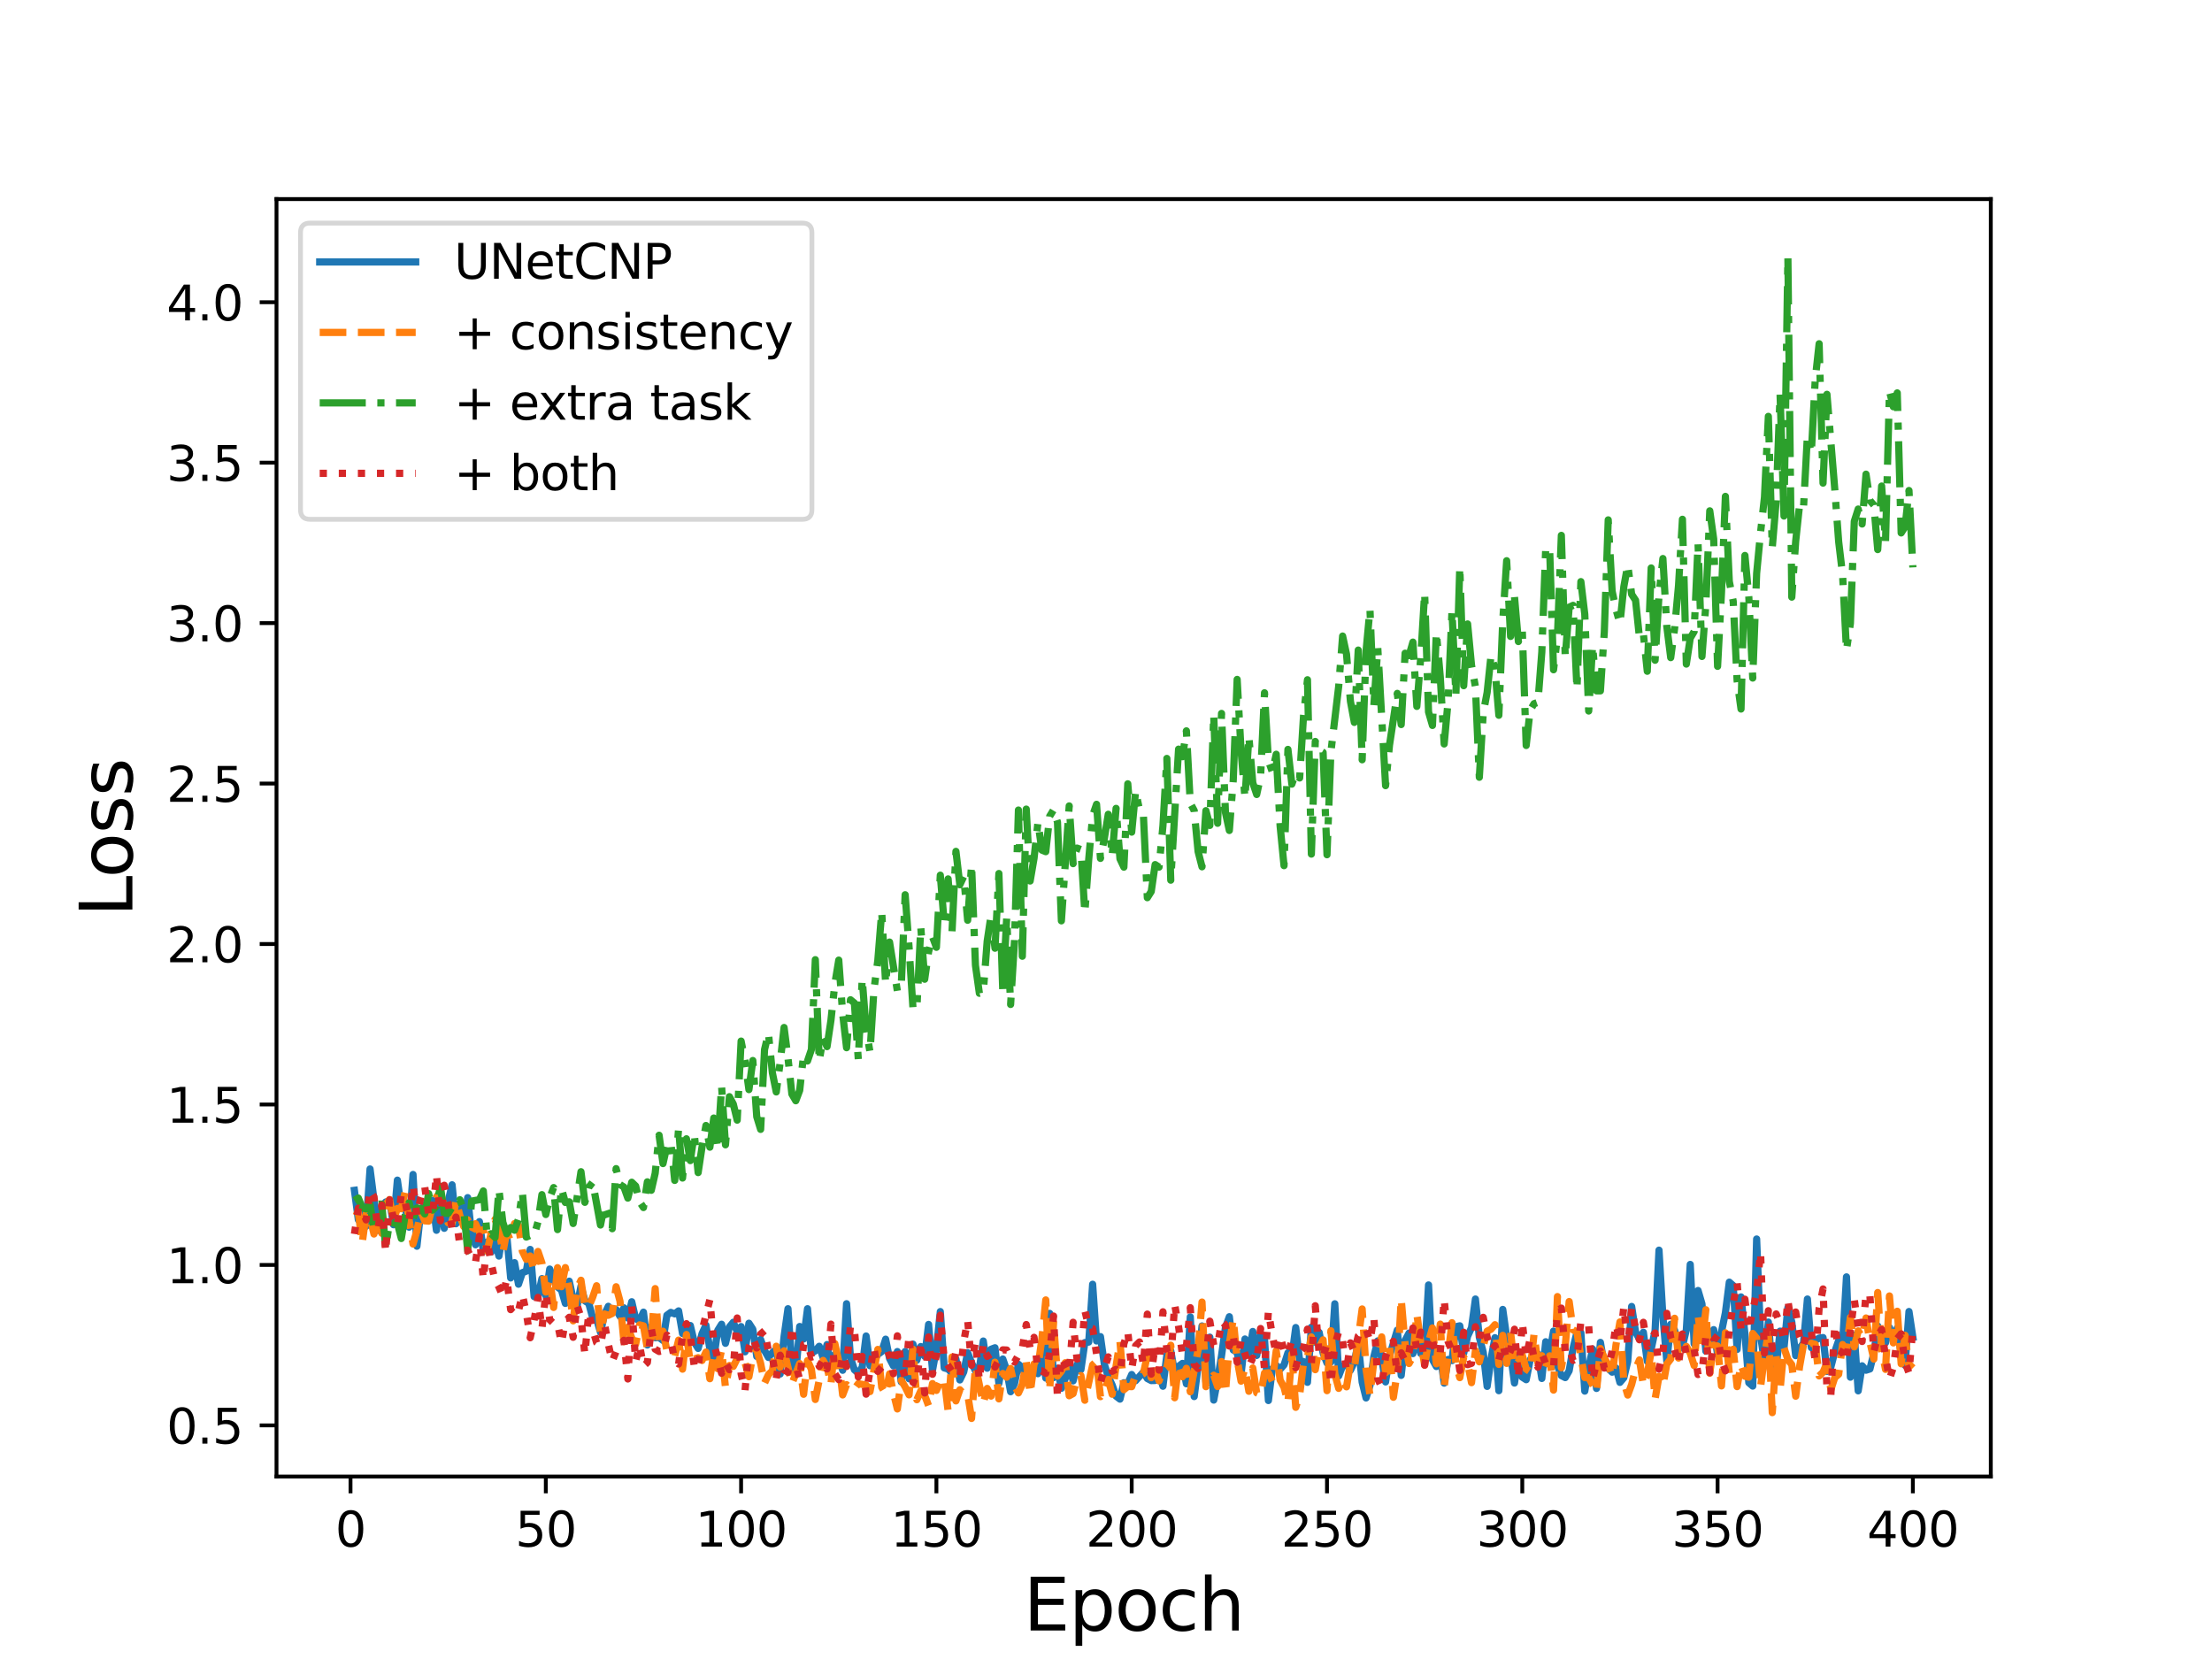 <?xml version="1.0" encoding="utf-8" standalone="no"?>
<!DOCTYPE svg PUBLIC "-//W3C//DTD SVG 1.1//EN"
  "http://www.w3.org/Graphics/SVG/1.1/DTD/svg11.dtd">
<svg height="345.6pt" version="1.1" viewBox="0 0 460.8 345.6" width="460.8pt" xmlns="http://www.w3.org/2000/svg" xmlns:xlink="http://www.w3.org/1999/xlink">
 <defs>
  <style type="text/css">*{stroke-linecap:butt;stroke-linejoin:round;}</style>
 </defs>
 <g id="figure_1">
  <g id="patch_1">
   <path d="M 0 345.6 
L 460.8 345.6 
L 460.8 0 
L 0 0 
z
" style="fill:#ffffff;"/>
  </g>
  <g id="axes_1">
   <g id="patch_2">
    <path d="M 57.6 307.584 
L 414.72 307.584 
L 414.72 41.472 
L 57.6 41.472 
z
" style="fill:#ffffff;"/>
   </g>
   <g id="matplotlib.axis_1">
    <g id="xtick_1">
     <g id="line2d_1">
      <defs>
       <path d="M 0 0 
L 0 3.5 
" id="m4afde19933" style="stroke:#000000;stroke-width:0.8;"/>
      </defs>
      <g>
       <use style="stroke:#000000;stroke-width:0.8;" x="73.019" xlink:href="#m4afde19933" y="307.584"/>
      </g>
     </g>
     <g id="text_1">
      <!-- 0 -->
      <g transform="translate(69.838 322.182)scale(0.1 -0.1)">
       <defs>
        <path d="M 2034 4250 
Q 1547 4250 1301 3770 
Q 1056 3291 1056 2328 
Q 1056 1369 1301 889 
Q 1547 409 2034 409 
Q 2525 409 2770 889 
Q 3016 1369 3016 2328 
Q 3016 3291 2770 3770 
Q 2525 4250 2034 4250 
z
M 2034 4750 
Q 2819 4750 3233 4129 
Q 3647 3509 3647 2328 
Q 3647 1150 3233 529 
Q 2819 -91 2034 -91 
Q 1250 -91 836 529 
Q 422 1150 422 2328 
Q 422 3509 836 4129 
Q 1250 4750 2034 4750 
z
" id="DejaVuSans-30" transform="scale(0.016)"/>
       </defs>
       <use xlink:href="#DejaVuSans-30"/>
      </g>
     </g>
    </g>
    <g id="xtick_2">
     <g id="line2d_2">
      <g>
       <use style="stroke:#000000;stroke-width:0.8;" x="113.703" xlink:href="#m4afde19933" y="307.584"/>
      </g>
     </g>
     <g id="text_2">
      <!-- 50 -->
      <g transform="translate(107.34 322.182)scale(0.1 -0.1)">
       <defs>
        <path d="M 691 4666 
L 3169 4666 
L 3169 4134 
L 1269 4134 
L 1269 2991 
Q 1406 3038 1543 3061 
Q 1681 3084 1819 3084 
Q 2600 3084 3056 2656 
Q 3513 2228 3513 1497 
Q 3513 744 3044 326 
Q 2575 -91 1722 -91 
Q 1428 -91 1123 -41 
Q 819 9 494 109 
L 494 744 
Q 775 591 1075 516 
Q 1375 441 1709 441 
Q 2250 441 2565 725 
Q 2881 1009 2881 1497 
Q 2881 1984 2565 2268 
Q 2250 2553 1709 2553 
Q 1456 2553 1204 2497 
Q 953 2441 691 2322 
L 691 4666 
z
" id="DejaVuSans-35" transform="scale(0.016)"/>
       </defs>
       <use xlink:href="#DejaVuSans-35"/>
       <use x="63.623" xlink:href="#DejaVuSans-30"/>
      </g>
     </g>
    </g>
    <g id="xtick_3">
     <g id="line2d_3">
      <g>
       <use style="stroke:#000000;stroke-width:0.8;" x="154.386" xlink:href="#m4afde19933" y="307.584"/>
      </g>
     </g>
     <g id="text_3">
      <!-- 100 -->
      <g transform="translate(144.842 322.182)scale(0.1 -0.1)">
       <defs>
        <path d="M 794 531 
L 1825 531 
L 1825 4091 
L 703 3866 
L 703 4441 
L 1819 4666 
L 2450 4666 
L 2450 531 
L 3481 531 
L 3481 0 
L 794 0 
L 794 531 
z
" id="DejaVuSans-31" transform="scale(0.016)"/>
       </defs>
       <use xlink:href="#DejaVuSans-31"/>
       <use x="63.623" xlink:href="#DejaVuSans-30"/>
       <use x="127.246" xlink:href="#DejaVuSans-30"/>
      </g>
     </g>
    </g>
    <g id="xtick_4">
     <g id="line2d_4">
      <g>
       <use style="stroke:#000000;stroke-width:0.8;" x="195.07" xlink:href="#m4afde19933" y="307.584"/>
      </g>
     </g>
     <g id="text_4">
      <!-- 150 -->
      <g transform="translate(185.526 322.182)scale(0.1 -0.1)">
       <use xlink:href="#DejaVuSans-31"/>
       <use x="63.623" xlink:href="#DejaVuSans-35"/>
       <use x="127.246" xlink:href="#DejaVuSans-30"/>
      </g>
     </g>
    </g>
    <g id="xtick_5">
     <g id="line2d_5">
      <g>
       <use style="stroke:#000000;stroke-width:0.8;" x="235.753" xlink:href="#m4afde19933" y="307.584"/>
      </g>
     </g>
     <g id="text_5">
      <!-- 200 -->
      <g transform="translate(226.209 322.182)scale(0.1 -0.1)">
       <defs>
        <path d="M 1228 531 
L 3431 531 
L 3431 0 
L 469 0 
L 469 531 
Q 828 903 1448 1529 
Q 2069 2156 2228 2338 
Q 2531 2678 2651 2914 
Q 2772 3150 2772 3378 
Q 2772 3750 2511 3984 
Q 2250 4219 1831 4219 
Q 1534 4219 1204 4116 
Q 875 4013 500 3803 
L 500 4441 
Q 881 4594 1212 4672 
Q 1544 4750 1819 4750 
Q 2544 4750 2975 4387 
Q 3406 4025 3406 3419 
Q 3406 3131 3298 2873 
Q 3191 2616 2906 2266 
Q 2828 2175 2409 1742 
Q 1991 1309 1228 531 
z
" id="DejaVuSans-32" transform="scale(0.016)"/>
       </defs>
       <use xlink:href="#DejaVuSans-32"/>
       <use x="63.623" xlink:href="#DejaVuSans-30"/>
       <use x="127.246" xlink:href="#DejaVuSans-30"/>
      </g>
     </g>
    </g>
    <g id="xtick_6">
     <g id="line2d_6">
      <g>
       <use style="stroke:#000000;stroke-width:0.8;" x="276.437" xlink:href="#m4afde19933" y="307.584"/>
      </g>
     </g>
     <g id="text_6">
      <!-- 250 -->
      <g transform="translate(266.893 322.182)scale(0.1 -0.1)">
       <use xlink:href="#DejaVuSans-32"/>
       <use x="63.623" xlink:href="#DejaVuSans-35"/>
       <use x="127.246" xlink:href="#DejaVuSans-30"/>
      </g>
     </g>
    </g>
    <g id="xtick_7">
     <g id="line2d_7">
      <g>
       <use style="stroke:#000000;stroke-width:0.8;" x="317.12" xlink:href="#m4afde19933" y="307.584"/>
      </g>
     </g>
     <g id="text_7">
      <!-- 300 -->
      <g transform="translate(307.576 322.182)scale(0.1 -0.1)">
       <defs>
        <path d="M 2597 2516 
Q 3050 2419 3304 2112 
Q 3559 1806 3559 1356 
Q 3559 666 3084 287 
Q 2609 -91 1734 -91 
Q 1441 -91 1130 -33 
Q 819 25 488 141 
L 488 750 
Q 750 597 1062 519 
Q 1375 441 1716 441 
Q 2309 441 2620 675 
Q 2931 909 2931 1356 
Q 2931 1769 2642 2001 
Q 2353 2234 1838 2234 
L 1294 2234 
L 1294 2753 
L 1863 2753 
Q 2328 2753 2575 2939 
Q 2822 3125 2822 3475 
Q 2822 3834 2567 4026 
Q 2313 4219 1838 4219 
Q 1578 4219 1281 4162 
Q 984 4106 628 3988 
L 628 4550 
Q 988 4650 1302 4700 
Q 1616 4750 1894 4750 
Q 2613 4750 3031 4423 
Q 3450 4097 3450 3541 
Q 3450 3153 3228 2886 
Q 3006 2619 2597 2516 
z
" id="DejaVuSans-33" transform="scale(0.016)"/>
       </defs>
       <use xlink:href="#DejaVuSans-33"/>
       <use x="63.623" xlink:href="#DejaVuSans-30"/>
       <use x="127.246" xlink:href="#DejaVuSans-30"/>
      </g>
     </g>
    </g>
    <g id="xtick_8">
     <g id="line2d_8">
      <g>
       <use style="stroke:#000000;stroke-width:0.8;" x="357.804" xlink:href="#m4afde19933" y="307.584"/>
      </g>
     </g>
     <g id="text_8">
      <!-- 350 -->
      <g transform="translate(348.26 322.182)scale(0.1 -0.1)">
       <use xlink:href="#DejaVuSans-33"/>
       <use x="63.623" xlink:href="#DejaVuSans-35"/>
       <use x="127.246" xlink:href="#DejaVuSans-30"/>
      </g>
     </g>
    </g>
    <g id="xtick_9">
     <g id="line2d_9">
      <g>
       <use style="stroke:#000000;stroke-width:0.8;" x="398.487" xlink:href="#m4afde19933" y="307.584"/>
      </g>
     </g>
     <g id="text_9">
      <!-- 400 -->
      <g transform="translate(388.944 322.182)scale(0.1 -0.1)">
       <defs>
        <path d="M 2419 4116 
L 825 1625 
L 2419 1625 
L 2419 4116 
z
M 2253 4666 
L 3047 4666 
L 3047 1625 
L 3713 1625 
L 3713 1100 
L 3047 1100 
L 3047 0 
L 2419 0 
L 2419 1100 
L 313 1100 
L 313 1709 
L 2253 4666 
z
" id="DejaVuSans-34" transform="scale(0.016)"/>
       </defs>
       <use xlink:href="#DejaVuSans-34"/>
       <use x="63.623" xlink:href="#DejaVuSans-30"/>
       <use x="127.246" xlink:href="#DejaVuSans-30"/>
      </g>
     </g>
    </g>
    <g id="text_10">
     <!-- Epoch -->
     <g transform="translate(213.194 339.66)scale(0.15 -0.15)">
      <defs>
       <path d="M 628 4666 
L 3578 4666 
L 3578 4134 
L 1259 4134 
L 1259 2753 
L 3481 2753 
L 3481 2222 
L 1259 2222 
L 1259 531 
L 3634 531 
L 3634 0 
L 628 0 
L 628 4666 
z
" id="DejaVuSans-45" transform="scale(0.016)"/>
       <path d="M 1159 525 
L 1159 -1331 
L 581 -1331 
L 581 3500 
L 1159 3500 
L 1159 2969 
Q 1341 3281 1617 3432 
Q 1894 3584 2278 3584 
Q 2916 3584 3314 3078 
Q 3713 2572 3713 1747 
Q 3713 922 3314 415 
Q 2916 -91 2278 -91 
Q 1894 -91 1617 61 
Q 1341 213 1159 525 
z
M 3116 1747 
Q 3116 2381 2855 2742 
Q 2594 3103 2138 3103 
Q 1681 3103 1420 2742 
Q 1159 2381 1159 1747 
Q 1159 1113 1420 752 
Q 1681 391 2138 391 
Q 2594 391 2855 752 
Q 3116 1113 3116 1747 
z
" id="DejaVuSans-70" transform="scale(0.016)"/>
       <path d="M 1959 3097 
Q 1497 3097 1228 2736 
Q 959 2375 959 1747 
Q 959 1119 1226 758 
Q 1494 397 1959 397 
Q 2419 397 2687 759 
Q 2956 1122 2956 1747 
Q 2956 2369 2687 2733 
Q 2419 3097 1959 3097 
z
M 1959 3584 
Q 2709 3584 3137 3096 
Q 3566 2609 3566 1747 
Q 3566 888 3137 398 
Q 2709 -91 1959 -91 
Q 1206 -91 779 398 
Q 353 888 353 1747 
Q 353 2609 779 3096 
Q 1206 3584 1959 3584 
z
" id="DejaVuSans-6f" transform="scale(0.016)"/>
       <path d="M 3122 3366 
L 3122 2828 
Q 2878 2963 2633 3030 
Q 2388 3097 2138 3097 
Q 1578 3097 1268 2742 
Q 959 2388 959 1747 
Q 959 1106 1268 751 
Q 1578 397 2138 397 
Q 2388 397 2633 464 
Q 2878 531 3122 666 
L 3122 134 
Q 2881 22 2623 -34 
Q 2366 -91 2075 -91 
Q 1284 -91 818 406 
Q 353 903 353 1747 
Q 353 2603 823 3093 
Q 1294 3584 2113 3584 
Q 2378 3584 2631 3529 
Q 2884 3475 3122 3366 
z
" id="DejaVuSans-63" transform="scale(0.016)"/>
       <path d="M 3513 2113 
L 3513 0 
L 2938 0 
L 2938 2094 
Q 2938 2591 2744 2837 
Q 2550 3084 2163 3084 
Q 1697 3084 1428 2787 
Q 1159 2491 1159 1978 
L 1159 0 
L 581 0 
L 581 4863 
L 1159 4863 
L 1159 2956 
Q 1366 3272 1645 3428 
Q 1925 3584 2291 3584 
Q 2894 3584 3203 3211 
Q 3513 2838 3513 2113 
z
" id="DejaVuSans-68" transform="scale(0.016)"/>
      </defs>
      <use xlink:href="#DejaVuSans-45"/>
      <use x="63.184" xlink:href="#DejaVuSans-70"/>
      <use x="126.66" xlink:href="#DejaVuSans-6f"/>
      <use x="187.842" xlink:href="#DejaVuSans-63"/>
      <use x="242.822" xlink:href="#DejaVuSans-68"/>
     </g>
    </g>
   </g>
   <g id="matplotlib.axis_2">
    <g id="ytick_1">
     <g id="line2d_10">
      <defs>
       <path d="M 0 0 
L -3.5 0 
" id="me0d569fee7" style="stroke:#000000;stroke-width:0.8;"/>
      </defs>
      <g>
       <use style="stroke:#000000;stroke-width:0.8;" x="57.6" xlink:href="#me0d569fee7" y="296.936"/>
      </g>
     </g>
     <g id="text_11">
      <!-- 0.5 -->
      <g transform="translate(34.697 300.735)scale(0.1 -0.1)">
       <defs>
        <path d="M 684 794 
L 1344 794 
L 1344 0 
L 684 0 
L 684 794 
z
" id="DejaVuSans-2e" transform="scale(0.016)"/>
       </defs>
       <use xlink:href="#DejaVuSans-30"/>
       <use x="63.623" xlink:href="#DejaVuSans-2e"/>
       <use x="95.41" xlink:href="#DejaVuSans-35"/>
      </g>
     </g>
    </g>
    <g id="ytick_2">
     <g id="line2d_11">
      <g>
       <use style="stroke:#000000;stroke-width:0.8;" x="57.6" xlink:href="#me0d569fee7" y="263.51"/>
      </g>
     </g>
     <g id="text_12">
      <!-- 1.0 -->
      <g transform="translate(34.697 267.309)scale(0.1 -0.1)">
       <use xlink:href="#DejaVuSans-31"/>
       <use x="63.623" xlink:href="#DejaVuSans-2e"/>
       <use x="95.41" xlink:href="#DejaVuSans-30"/>
      </g>
     </g>
    </g>
    <g id="ytick_3">
     <g id="line2d_12">
      <g>
       <use style="stroke:#000000;stroke-width:0.8;" x="57.6" xlink:href="#me0d569fee7" y="230.084"/>
      </g>
     </g>
     <g id="text_13">
      <!-- 1.5 -->
      <g transform="translate(34.697 233.883)scale(0.1 -0.1)">
       <use xlink:href="#DejaVuSans-31"/>
       <use x="63.623" xlink:href="#DejaVuSans-2e"/>
       <use x="95.41" xlink:href="#DejaVuSans-35"/>
      </g>
     </g>
    </g>
    <g id="ytick_4">
     <g id="line2d_13">
      <g>
       <use style="stroke:#000000;stroke-width:0.8;" x="57.6" xlink:href="#me0d569fee7" y="196.658"/>
      </g>
     </g>
     <g id="text_14">
      <!-- 2.0 -->
      <g transform="translate(34.697 200.457)scale(0.1 -0.1)">
       <use xlink:href="#DejaVuSans-32"/>
       <use x="63.623" xlink:href="#DejaVuSans-2e"/>
       <use x="95.41" xlink:href="#DejaVuSans-30"/>
      </g>
     </g>
    </g>
    <g id="ytick_5">
     <g id="line2d_14">
      <g>
       <use style="stroke:#000000;stroke-width:0.8;" x="57.6" xlink:href="#me0d569fee7" y="163.232"/>
      </g>
     </g>
     <g id="text_15">
      <!-- 2.5 -->
      <g transform="translate(34.697 167.031)scale(0.1 -0.1)">
       <use xlink:href="#DejaVuSans-32"/>
       <use x="63.623" xlink:href="#DejaVuSans-2e"/>
       <use x="95.41" xlink:href="#DejaVuSans-35"/>
      </g>
     </g>
    </g>
    <g id="ytick_6">
     <g id="line2d_15">
      <g>
       <use style="stroke:#000000;stroke-width:0.8;" x="57.6" xlink:href="#me0d569fee7" y="129.806"/>
      </g>
     </g>
     <g id="text_16">
      <!-- 3.0 -->
      <g transform="translate(34.697 133.605)scale(0.1 -0.1)">
       <use xlink:href="#DejaVuSans-33"/>
       <use x="63.623" xlink:href="#DejaVuSans-2e"/>
       <use x="95.41" xlink:href="#DejaVuSans-30"/>
      </g>
     </g>
    </g>
    <g id="ytick_7">
     <g id="line2d_16">
      <g>
       <use style="stroke:#000000;stroke-width:0.8;" x="57.6" xlink:href="#me0d569fee7" y="96.38"/>
      </g>
     </g>
     <g id="text_17">
      <!-- 3.5 -->
      <g transform="translate(34.697 100.179)scale(0.1 -0.1)">
       <use xlink:href="#DejaVuSans-33"/>
       <use x="63.623" xlink:href="#DejaVuSans-2e"/>
       <use x="95.41" xlink:href="#DejaVuSans-35"/>
      </g>
     </g>
    </g>
    <g id="ytick_8">
     <g id="line2d_17">
      <g>
       <use style="stroke:#000000;stroke-width:0.8;" x="57.6" xlink:href="#me0d569fee7" y="62.954"/>
      </g>
     </g>
     <g id="text_18">
      <!-- 4.0 -->
      <g transform="translate(34.697 66.753)scale(0.1 -0.1)">
       <use xlink:href="#DejaVuSans-34"/>
       <use x="63.623" xlink:href="#DejaVuSans-2e"/>
       <use x="95.41" xlink:href="#DejaVuSans-30"/>
      </g>
     </g>
    </g>
    <g id="text_19">
     <!-- Loss -->
     <g transform="translate(27.577 190.979)rotate(-90)scale(0.15 -0.15)">
      <defs>
       <path d="M 628 4666 
L 1259 4666 
L 1259 531 
L 3531 531 
L 3531 0 
L 628 0 
L 628 4666 
z
" id="DejaVuSans-4c" transform="scale(0.016)"/>
       <path d="M 2834 3397 
L 2834 2853 
Q 2591 2978 2328 3040 
Q 2066 3103 1784 3103 
Q 1356 3103 1142 2972 
Q 928 2841 928 2578 
Q 928 2378 1081 2264 
Q 1234 2150 1697 2047 
L 1894 2003 
Q 2506 1872 2764 1633 
Q 3022 1394 3022 966 
Q 3022 478 2636 193 
Q 2250 -91 1575 -91 
Q 1294 -91 989 -36 
Q 684 19 347 128 
L 347 722 
Q 666 556 975 473 
Q 1284 391 1588 391 
Q 1994 391 2212 530 
Q 2431 669 2431 922 
Q 2431 1156 2273 1281 
Q 2116 1406 1581 1522 
L 1381 1569 
Q 847 1681 609 1914 
Q 372 2147 372 2553 
Q 372 3047 722 3315 
Q 1072 3584 1716 3584 
Q 2034 3584 2315 3537 
Q 2597 3491 2834 3397 
z
" id="DejaVuSans-73" transform="scale(0.016)"/>
      </defs>
      <use xlink:href="#DejaVuSans-4c"/>
      <use x="53.963" xlink:href="#DejaVuSans-6f"/>
      <use x="115.145" xlink:href="#DejaVuSans-73"/>
      <use x="167.244" xlink:href="#DejaVuSans-73"/>
     </g>
    </g>
   </g>
   <g id="line2d_18">
    <path clip-path="url(#pda824339aa)" d="M 73.833 247.968 
L 74.646 254.103 
L 75.46 252.687 
L 76.274 255.432 
L 77.087 243.519 
L 78.715 256.304 
L 79.528 251.425 
L 80.342 250.41 
L 81.156 250.135 
L 81.969 255.135 
L 82.783 245.844 
L 83.597 251.568 
L 84.41 251.48 
L 85.224 255.644 
L 86.038 244.663 
L 86.851 259.611 
L 87.665 252.131 
L 88.479 250.905 
L 89.292 250.996 
L 90.106 250.081 
L 90.92 256.29 
L 91.733 249.093 
L 92.547 255.877 
L 93.361 250.249 
L 94.174 246.817 
L 94.988 254.929 
L 95.802 251.225 
L 96.616 255.314 
L 97.429 249.487 
L 98.243 257.281 
L 99.057 259.312 
L 99.87 254.484 
L 100.684 260.657 
L 101.498 258.722 
L 102.311 260.826 
L 103.125 258.557 
L 103.939 261.662 
L 104.752 256.733 
L 105.566 257.321 
L 106.38 266.217 
L 107.193 263.036 
L 108.007 267.523 
L 108.821 265.11 
L 109.634 264.815 
L 110.448 260.275 
L 111.262 270.099 
L 112.075 270.097 
L 112.889 266.361 
L 113.703 269.91 
L 114.516 264.367 
L 115.33 266.529 
L 116.144 268.1 
L 116.957 268.738 
L 117.771 271.525 
L 118.585 266.897 
L 119.398 270.641 
L 120.212 272.11 
L 121.026 267.933 
L 121.839 270.986 
L 122.653 271.501 
L 123.467 274.525 
L 124.28 274.778 
L 125.094 277.56 
L 125.908 273.884 
L 126.721 272.129 
L 127.535 273.103 
L 128.349 272.804 
L 129.162 274.227 
L 129.976 272.44 
L 130.79 274.58 
L 131.603 271.175 
L 132.417 274.698 
L 133.231 275.147 
L 134.044 273.347 
L 134.858 280.192 
L 135.672 276.377 
L 136.485 278.68 
L 137.299 278.615 
L 138.113 279.236 
L 138.926 273.99 
L 139.74 273.394 
L 140.554 273.704 
L 141.367 273.081 
L 142.181 277.794 
L 143.808 276.127 
L 144.622 279.582 
L 145.436 280.905 
L 146.249 277.813 
L 147.063 276.059 
L 147.877 281.056 
L 148.69 282.962 
L 149.504 277.174 
L 150.318 275.863 
L 151.131 279.836 
L 151.945 276.428 
L 152.759 275.448 
L 153.572 277.392 
L 154.386 276.348 
L 155.2 281.61 
L 156.013 275.65 
L 156.827 276.905 
L 157.641 282.566 
L 158.454 279.042 
L 159.268 281.331 
L 160.082 282.787 
L 160.895 281.78 
L 161.709 281.068 
L 162.523 286.228 
L 163.336 278.409 
L 164.15 272.629 
L 164.964 284.535 
L 165.777 286.179 
L 166.591 276.334 
L 167.405 278.939 
L 168.219 272.629 
L 169.032 281.915 
L 169.846 281.396 
L 170.66 280.455 
L 171.473 282.835 
L 172.287 280.098 
L 173.101 284.903 
L 173.914 282.166 
L 174.728 282.754 
L 175.542 285.451 
L 176.355 271.589 
L 177.169 282.828 
L 177.983 285.345 
L 178.796 286.044 
L 179.61 284.828 
L 180.424 278.313 
L 181.237 284.502 
L 182.051 283.585 
L 182.865 282.14 
L 183.678 281.558 
L 184.492 278.976 
L 185.306 282.99 
L 186.119 284.549 
L 186.933 281.553 
L 187.747 287.871 
L 188.56 281.535 
L 189.374 287.23 
L 190.188 280.007 
L 191.001 283.346 
L 191.815 280.513 
L 192.629 282.545 
L 193.442 275.904 
L 194.256 285.457 
L 195.07 280.998 
L 195.883 273.221 
L 196.697 284.962 
L 197.511 285.191 
L 198.324 286.074 
L 199.138 283.098 
L 199.952 287.469 
L 200.765 285.797 
L 201.579 281.794 
L 202.393 283.899 
L 203.206 285.585 
L 204.02 285.123 
L 204.834 279.361 
L 205.647 285.023 
L 206.461 281.076 
L 207.275 280.763 
L 208.088 288.188 
L 208.902 283.105 
L 209.716 285.455 
L 210.529 289.92 
L 211.343 288.214 
L 212.157 284.197 
L 212.97 284.9 
L 213.784 287.156 
L 214.598 285.484 
L 215.411 284.639 
L 216.225 286.162 
L 217.039 280.654 
L 217.852 287.075 
L 218.666 273.599 
L 219.48 286.989 
L 220.293 285.083 
L 221.107 289.215 
L 221.921 287.141 
L 222.734 284.436 
L 223.548 287.661 
L 224.362 284.268 
L 225.175 285.322 
L 225.989 279.684 
L 226.803 279.578 
L 227.616 267.534 
L 228.43 279.352 
L 229.244 278.438 
L 230.057 284.238 
L 230.871 286.783 
L 231.685 288.533 
L 232.498 290.843 
L 233.312 291.463 
L 234.126 288.051 
L 234.939 288.192 
L 235.753 286.336 
L 236.567 287.623 
L 238.194 285.826 
L 239.008 287.173 
L 239.822 287.598 
L 240.635 287.579 
L 241.449 285.985 
L 242.263 288.778 
L 243.076 282.26 
L 243.89 281.398 
L 244.704 285.965 
L 245.517 284.621 
L 246.331 284.019 
L 247.145 288.269 
L 247.958 274.327 
L 248.772 290.928 
L 249.586 284.574 
L 250.399 276.218 
L 251.213 287.872 
L 252.027 278.552 
L 252.84 291.662 
L 253.654 287.348 
L 254.468 282.407 
L 255.281 276.541 
L 256.095 274.295 
L 256.909 281.229 
L 257.722 281.695 
L 258.536 286.265 
L 259.35 278.938 
L 260.163 282.313 
L 260.977 277.373 
L 261.791 282.365 
L 262.604 278.165 
L 263.418 278.904 
L 264.232 291.758 
L 265.045 285.156 
L 265.859 284.43 
L 266.673 285.24 
L 267.486 284.343 
L 268.3 281.815 
L 269.114 282.576 
L 269.927 276.549 
L 270.741 283.443 
L 271.555 283.657 
L 272.368 287.964 
L 273.182 276.482 
L 273.996 279.603 
L 274.809 277.569 
L 275.623 281.872 
L 276.437 283.944 
L 277.25 283.74 
L 278.064 271.603 
L 278.878 286.636 
L 279.691 284.532 
L 280.505 284.178 
L 281.319 285.461 
L 282.132 283.717 
L 282.946 279.72 
L 283.76 287.932 
L 284.573 291.219 
L 285.387 288.65 
L 286.201 282.598 
L 287.014 279.324 
L 287.828 282.984 
L 288.642 287.881 
L 289.455 282.499 
L 291.083 277.092 
L 291.896 286.517 
L 292.71 279.23 
L 293.524 277.711 
L 294.337 281.981 
L 295.151 278.561 
L 295.965 281.942 
L 296.778 282.18 
L 297.592 267.675 
L 298.406 283.221 
L 299.219 284.67 
L 300.033 282.285 
L 300.847 288.129 
L 301.66 283.197 
L 302.474 283.441 
L 303.288 276.375 
L 304.101 276.191 
L 304.915 281.911 
L 305.729 278.358 
L 306.543 276.586 
L 307.356 270.609 
L 308.17 278.593 
L 308.984 281.709 
L 309.797 288.813 
L 310.611 283.063 
L 311.425 278.665 
L 312.238 289.708 
L 313.052 272.779 
L 313.866 278.548 
L 314.679 282.006 
L 315.493 288.112 
L 316.307 282.501 
L 317.12 286.89 
L 317.934 287.418 
L 318.748 283.294 
L 319.561 282.021 
L 320.375 282.05 
L 321.189 287.159 
L 322.002 279.506 
L 322.816 281.983 
L 323.63 277.29 
L 324.443 284.462 
L 325.257 286.56 
L 326.071 286.978 
L 326.884 285.558 
L 327.698 280.88 
L 328.512 277.511 
L 329.325 277.652 
L 330.139 289.795 
L 330.953 284.876 
L 331.766 281.024 
L 332.58 289.237 
L 333.394 279.644 
L 334.207 284.294 
L 335.835 285.85 
L 336.648 284.981 
L 337.462 287.978 
L 338.276 287.008 
L 339.089 283.577 
L 339.903 272.159 
L 340.717 277.475 
L 341.53 278.979 
L 342.344 277.534 
L 343.158 283.6 
L 343.971 281.053 
L 344.785 277.212 
L 345.599 260.43 
L 346.412 274.198 
L 347.226 283.579 
L 348.04 275.883 
L 348.853 277.103 
L 349.667 281.07 
L 350.481 280.454 
L 351.294 277.039 
L 352.108 263.402 
L 352.922 279.957 
L 353.735 268.835 
L 354.549 271.619 
L 355.363 281.481 
L 356.176 278.289 
L 356.99 276.99 
L 357.804 282.161 
L 358.617 277.463 
L 359.431 273.469 
L 360.245 267.096 
L 361.058 267.815 
L 361.872 281.114 
L 362.686 270.171 
L 363.499 277.87 
L 364.313 288.045 
L 365.127 288.745 
L 365.94 258.105 
L 366.754 278.11 
L 367.568 283.876 
L 368.381 275.406 
L 369.195 285.514 
L 370.009 284.793 
L 370.822 277.3 
L 371.636 280.827 
L 372.45 272.396 
L 373.263 275.388 
L 374.077 282.41 
L 374.891 280.876 
L 375.704 279.823 
L 376.518 270.61 
L 377.332 280.732 
L 378.146 279.24 
L 378.959 278.752 
L 379.773 278.636 
L 380.587 285.689 
L 381.4 284.793 
L 382.214 281.621 
L 383.028 279.233 
L 383.841 279.973 
L 384.655 265.997 
L 385.469 286.894 
L 386.282 278.117 
L 387.096 289.737 
L 387.91 284.521 
L 388.723 285.436 
L 389.537 285.181 
L 390.351 281.921 
L 391.164 276.224 
L 391.978 278.951 
L 392.792 279.724 
L 393.605 276.549 
L 394.419 278.829 
L 395.233 276.662 
L 396.046 281.88 
L 396.86 284.415 
L 397.674 273.21 
L 398.487 278.582 
L 398.487 278.582 
" style="fill:none;stroke:#1f77b4;stroke-linecap:square;stroke-width:1.5;"/>
   </g>
   <g id="line2d_19">
    <path clip-path="url(#pda824339aa)" d="M 73.833 252.221 
L 74.646 252.628 
L 75.46 258.946 
L 76.274 252.854 
L 77.087 253.662 
L 77.901 257.068 
L 78.715 252.735 
L 79.528 256.907 
L 80.342 250.96 
L 81.156 249.88 
L 81.969 254.182 
L 82.783 251.736 
L 83.597 251.807 
L 84.41 248.26 
L 85.224 254.197 
L 86.038 259.155 
L 86.851 256.387 
L 87.665 252.328 
L 88.479 254.321 
L 89.292 254.39 
L 90.106 251.208 
L 90.92 249.359 
L 91.733 248.336 
L 93.361 254.716 
L 94.174 254.911 
L 94.988 250.088 
L 95.802 253.261 
L 96.616 255.521 
L 97.429 254.118 
L 98.243 256.572 
L 99.057 254.925 
L 99.87 256.691 
L 100.684 256.144 
L 101.498 260.663 
L 102.311 256.886 
L 103.125 254.034 
L 103.939 255.977 
L 104.752 260.961 
L 105.566 256.538 
L 106.38 258.602 
L 107.193 254.887 
L 108.007 255.266 
L 108.821 260.643 
L 109.634 262.335 
L 110.448 261.64 
L 111.262 264.766 
L 112.075 260.698 
L 112.889 263.087 
L 113.703 269.149 
L 114.516 266.488 
L 115.33 272.367 
L 116.144 264.081 
L 116.957 268.042 
L 117.771 264.06 
L 118.585 268.483 
L 119.398 275.155 
L 120.212 268.485 
L 121.026 266.696 
L 121.839 272.211 
L 122.653 272.224 
L 123.467 270.227 
L 124.28 267.842 
L 125.094 277.72 
L 125.908 273.72 
L 126.721 274.001 
L 127.535 273.619 
L 128.349 268.05 
L 129.162 271.093 
L 129.976 279.504 
L 130.79 276.501 
L 131.603 278.727 
L 132.417 280.015 
L 133.231 275.991 
L 134.044 276.196 
L 134.858 280.948 
L 135.672 278.726 
L 136.485 268.437 
L 137.299 280.27 
L 138.113 277.317 
L 138.926 281.347 
L 139.74 281.571 
L 140.554 282.453 
L 141.367 279.166 
L 142.181 285.222 
L 142.995 278.006 
L 143.808 283.902 
L 144.622 283.101 
L 145.436 282.829 
L 146.249 283.414 
L 147.063 281.661 
L 147.877 287.216 
L 148.69 281.986 
L 149.504 285.11 
L 150.318 281.215 
L 151.131 289.045 
L 151.945 284.464 
L 152.759 284.648 
L 153.572 283.027 
L 154.386 282.537 
L 155.2 283.885 
L 156.013 286.796 
L 156.827 282.359 
L 157.641 281.237 
L 158.454 284.028 
L 159.268 288.119 
L 160.082 286.36 
L 160.895 285.564 
L 161.709 280.44 
L 162.523 284.788 
L 163.336 281.395 
L 164.964 288.279 
L 166.591 284.053 
L 167.405 290.455 
L 168.219 283.439 
L 169.032 285.256 
L 169.846 291.538 
L 171.473 283.399 
L 172.287 284.826 
L 173.101 288.404 
L 173.914 279.89 
L 174.728 283.637 
L 175.542 290.591 
L 176.355 288.453 
L 177.169 289.262 
L 177.983 289.34 
L 178.796 288.253 
L 180.424 288.511 
L 181.237 289.898 
L 182.865 281.108 
L 183.678 288.979 
L 184.492 290.356 
L 185.306 286.203 
L 186.119 290.181 
L 186.933 293.509 
L 187.747 287.546 
L 188.56 288.911 
L 189.374 290.576 
L 190.188 281.087 
L 191.001 291.589 
L 191.815 289.762 
L 192.629 290.675 
L 193.442 292.826 
L 194.256 288.225 
L 195.07 289.65 
L 195.883 287.81 
L 196.697 287.196 
L 197.511 293.971 
L 198.324 282.693 
L 199.138 291.837 
L 199.952 289.507 
L 200.765 290.38 
L 201.579 290.462 
L 202.393 295.488 
L 203.206 284.584 
L 204.834 292.384 
L 205.647 289.233 
L 206.461 290.832 
L 207.275 283.775 
L 208.088 291.414 
L 208.902 286.121 
L 209.716 286.903 
L 210.529 285.084 
L 211.343 288.7 
L 212.157 290.168 
L 212.97 288.391 
L 213.784 283.633 
L 214.598 290.313 
L 215.411 284.141 
L 216.225 284.818 
L 217.039 278.912 
L 217.852 270.798 
L 218.666 289.63 
L 219.48 275.484 
L 220.293 286.664 
L 221.107 285.635 
L 221.921 283.876 
L 222.734 290.764 
L 223.548 290.313 
L 224.362 287.183 
L 225.175 286.556 
L 225.989 291.7 
L 227.616 284.338 
L 228.43 283.581 
L 229.244 290.948 
L 230.057 289.842 
L 230.871 287.364 
L 231.685 290.447 
L 232.498 284.559 
L 233.312 279.485 
L 234.126 289.492 
L 234.939 288.825 
L 235.753 288.873 
L 236.567 286.465 
L 237.381 286.601 
L 238.194 286.153 
L 239.008 282.3 
L 239.822 287 
L 240.635 285.575 
L 241.449 287.669 
L 242.263 285.561 
L 243.076 284.887 
L 243.89 280.232 
L 244.704 291.179 
L 245.517 284.316 
L 246.331 286.811 
L 247.145 285.049 
L 247.958 289.931 
L 249.586 281.163 
L 250.399 271.239 
L 251.213 288.872 
L 252.027 287.407 
L 252.84 286.483 
L 253.654 288.849 
L 254.468 283.64 
L 255.281 290.175 
L 256.095 279.933 
L 256.909 274.772 
L 257.722 283.257 
L 258.536 287.722 
L 259.35 285.066 
L 260.163 289.833 
L 260.977 284.975 
L 261.791 290.147 
L 262.604 290.524 
L 263.418 286.039 
L 264.232 285.977 
L 265.045 287.745 
L 265.859 281.382 
L 266.673 287.49 
L 267.486 289.003 
L 268.3 292.168 
L 269.114 282.075 
L 269.927 293.175 
L 270.741 290.637 
L 271.555 283.787 
L 272.368 282.682 
L 273.182 278.518 
L 273.996 285.33 
L 274.809 280.742 
L 275.623 279.113 
L 276.437 289.702 
L 277.25 277.22 
L 278.064 286.228 
L 278.878 289.225 
L 279.691 287.315 
L 280.505 288.905 
L 281.319 283.979 
L 282.132 285.039 
L 283.76 272.678 
L 284.573 285.204 
L 285.387 290.605 
L 286.201 283.521 
L 287.014 281.452 
L 287.828 278.499 
L 288.642 285.973 
L 289.455 280.344 
L 290.269 291.08 
L 291.083 285.707 
L 291.896 270.603 
L 292.71 280.136 
L 293.524 284.044 
L 294.337 282.579 
L 295.151 273.73 
L 295.965 279.603 
L 296.778 284.389 
L 297.592 279.5 
L 298.406 276.638 
L 299.219 284.111 
L 300.033 275.834 
L 300.847 289.047 
L 302.474 275.543 
L 303.288 284.122 
L 304.101 286.99 
L 304.915 282.751 
L 305.729 284.016 
L 306.543 288.035 
L 307.356 281.376 
L 308.17 283.696 
L 309.797 277.3 
L 310.611 276.902 
L 311.425 275.958 
L 312.238 284.234 
L 313.052 278.181 
L 313.866 284.018 
L 314.679 277.506 
L 315.493 284.559 
L 316.307 283.623 
L 317.12 282.33 
L 317.934 285.208 
L 318.748 285.754 
L 319.561 277.931 
L 320.375 283.901 
L 321.189 282.425 
L 322.002 284.755 
L 322.816 282.444 
L 323.63 289.584 
L 324.443 270.101 
L 325.257 284.929 
L 326.071 280.343 
L 326.884 271.135 
L 327.698 277.028 
L 328.512 277.471 
L 329.325 282.725 
L 330.139 286.98 
L 330.953 286.987 
L 332.58 289.98 
L 333.394 280.916 
L 334.207 282.872 
L 335.021 284.33 
L 335.835 286.583 
L 336.648 280.099 
L 337.462 275.385 
L 338.276 287.844 
L 339.089 290.621 
L 339.903 288.411 
L 340.717 285.187 
L 341.53 283.293 
L 342.344 288.512 
L 343.158 286.21 
L 343.971 281.532 
L 344.785 291.455 
L 345.599 286.716 
L 346.412 288.635 
L 347.226 284.165 
L 348.04 283.103 
L 348.853 274.616 
L 349.667 282.909 
L 350.481 282.196 
L 351.294 280.474 
L 352.108 281.895 
L 352.922 284.475 
L 353.735 273.967 
L 354.549 280.264 
L 355.363 272.845 
L 356.176 286.075 
L 356.99 280.206 
L 357.804 280.402 
L 358.617 288.708 
L 359.431 277.647 
L 360.245 286.055 
L 361.058 281.074 
L 361.872 288.859 
L 362.686 284.254 
L 363.499 286.704 
L 364.313 286.9 
L 365.127 277.789 
L 365.94 278.78 
L 366.754 288.944 
L 367.568 282.698 
L 368.381 277.467 
L 369.195 294.278 
L 370.009 282.496 
L 370.822 289.535 
L 371.636 280.771 
L 372.45 283.222 
L 373.263 284.293 
L 374.077 290.854 
L 374.891 284.648 
L 375.704 280.141 
L 376.518 281.269 
L 377.332 279.819 
L 378.146 280.053 
L 378.959 286.628 
L 379.773 285.857 
L 380.587 283.956 
L 381.4 289.504 
L 382.214 286.977 
L 383.028 286.28 
L 383.841 280.091 
L 384.655 281.155 
L 385.469 274.446 
L 386.282 280.579 
L 387.096 277.245 
L 387.91 278.526 
L 388.723 274.562 
L 389.537 279.576 
L 390.351 283.123 
L 391.164 269.254 
L 391.978 281.245 
L 392.792 285.275 
L 393.605 269.97 
L 394.419 279.757 
L 395.233 273.156 
L 396.046 284.103 
L 396.86 278.163 
L 397.674 284.751 
L 398.487 283.916 
L 398.487 283.916 
" style="fill:none;stroke:#ff7f0e;stroke-dasharray:5.55,2.4;stroke-dashoffset:0;stroke-width:1.5;"/>
   </g>
   <g id="line2d_20">
    <path clip-path="url(#pda824339aa)" d="M 73.833 250.074 
L 74.646 249.576 
L 75.46 251.604 
L 76.274 251.844 
L 77.087 250.913 
L 77.901 256.09 
L 78.715 250.833 
L 79.528 250.838 
L 80.342 259.98 
L 81.156 254.435 
L 81.969 254.8 
L 82.783 254.823 
L 83.597 258.007 
L 84.41 253.106 
L 85.224 250.524 
L 86.038 253.923 
L 86.851 251.653 
L 87.665 251.739 
L 88.479 252.891 
L 89.292 248.652 
L 90.106 252.1 
L 90.92 251.295 
L 91.733 247.116 
L 92.547 252.697 
L 93.361 252.779 
L 94.174 251.514 
L 94.988 251.453 
L 95.802 249.93 
L 96.616 252.142 
L 97.429 260.558 
L 98.243 250.21 
L 99.87 249.922 
L 100.684 248.097 
L 101.498 257.701 
L 102.311 257.001 
L 103.125 257.787 
L 103.939 247.842 
L 104.752 254.63 
L 105.566 257.025 
L 106.38 255.718 
L 107.193 256.276 
L 108.007 253.958 
L 108.821 248.39 
L 109.634 257.705 
L 110.448 257.343 
L 111.262 257.441 
L 112.075 254.513 
L 112.889 248.865 
L 113.703 253.006 
L 114.516 249.502 
L 115.33 247.392 
L 116.144 256.149 
L 116.957 247.562 
L 117.771 250.503 
L 118.585 250.355 
L 119.398 254.878 
L 121.026 244.087 
L 121.839 250.469 
L 122.653 247.333 
L 123.467 246.275 
L 125.094 255.196 
L 125.908 251.137 
L 127.535 255.964 
L 128.349 243.445 
L 129.162 246.774 
L 129.976 247.287 
L 130.79 249.588 
L 131.603 246.278 
L 132.417 247.07 
L 133.231 250.322 
L 134.044 251.555 
L 134.858 246.194 
L 135.672 247.959 
L 136.485 244.412 
L 137.299 236.492 
L 138.113 242.398 
L 138.926 238.744 
L 139.74 237.921 
L 140.554 245.904 
L 141.367 235.035 
L 142.181 245.409 
L 142.995 237.233 
L 143.808 241.774 
L 144.622 236.183 
L 145.436 244.274 
L 146.249 238.897 
L 147.063 234.458 
L 147.877 238.978 
L 148.69 232.909 
L 149.504 239.319 
L 150.318 226.279 
L 151.131 238.485 
L 151.945 228.458 
L 152.759 229.996 
L 153.572 233.346 
L 154.386 216.874 
L 155.2 221.032 
L 156.013 226.986 
L 156.827 220.925 
L 157.641 232.625 
L 158.454 235.27 
L 159.268 218.636 
L 160.082 215.266 
L 160.895 223.455 
L 161.709 227.472 
L 162.523 221.324 
L 163.336 214.046 
L 164.15 220.379 
L 164.964 227.919 
L 165.777 229.307 
L 166.591 227.148 
L 167.405 219.678 
L 168.219 221.023 
L 169.032 218.623 
L 169.846 199.917 
L 170.66 220.977 
L 171.473 216.238 
L 172.287 218.028 
L 173.101 212.549 
L 173.914 204.931 
L 174.728 200.006 
L 175.542 211.171 
L 176.355 218.257 
L 177.169 208.27 
L 177.983 208.942 
L 178.796 220.632 
L 179.61 203.924 
L 180.424 214.32 
L 181.237 219.192 
L 182.051 206.253 
L 182.865 200.071 
L 183.678 189.949 
L 184.492 204.902 
L 185.306 196.25 
L 186.933 206.408 
L 187.747 205.379 
L 188.56 186.389 
L 189.374 197.331 
L 190.188 210 
L 191.001 210.164 
L 191.815 193.15 
L 192.629 203.991 
L 193.442 198.264 
L 194.256 195.142 
L 195.07 197.344 
L 195.883 182.315 
L 196.697 192.338 
L 197.511 183.091 
L 198.324 194.095 
L 199.138 177.353 
L 199.952 184.308 
L 200.765 182.576 
L 201.579 191.706 
L 202.393 180.155 
L 203.206 201.106 
L 204.02 206.921 
L 204.834 206.674 
L 205.647 196.065 
L 206.461 190.62 
L 207.275 197.534 
L 208.088 181.968 
L 208.902 206.643 
L 209.716 191.135 
L 210.529 209.247 
L 211.343 195.918 
L 212.157 168.747 
L 212.97 199.203 
L 213.784 168.551 
L 214.598 183.53 
L 215.411 178.793 
L 216.225 171.32 
L 217.039 177.093 
L 217.852 177.418 
L 218.666 170.044 
L 219.48 168.708 
L 220.293 171.26 
L 221.107 191.827 
L 222.734 167.887 
L 223.548 179.915 
L 224.362 176.669 
L 225.175 176.977 
L 225.989 190.151 
L 226.803 178.995 
L 227.616 169.902 
L 228.43 167.552 
L 229.244 178.817 
L 230.057 174.641 
L 230.871 169.628 
L 231.685 178.311 
L 232.498 168.399 
L 233.312 178.908 
L 234.126 180.646 
L 234.939 163.285 
L 235.753 173.348 
L 236.567 164.787 
L 237.381 168.707 
L 238.194 169.856 
L 239.008 187.006 
L 239.822 185.717 
L 240.635 180.108 
L 241.449 180.638 
L 242.263 172.01 
L 243.076 157.995 
L 243.89 183.356 
L 245.517 156.059 
L 246.331 157.636 
L 247.145 152.249 
L 247.958 167.328 
L 248.772 168.855 
L 249.586 177.397 
L 250.399 180.57 
L 251.213 168.875 
L 252.027 171.953 
L 252.84 148.918 
L 253.654 171.509 
L 254.468 148.618 
L 255.281 169.262 
L 256.095 173.001 
L 256.909 162.486 
L 257.722 141.535 
L 258.536 156.404 
L 259.35 166.2 
L 260.163 153.457 
L 260.977 163.072 
L 261.791 165.505 
L 262.604 161.743 
L 263.418 144.319 
L 264.232 158.464 
L 265.045 160.802 
L 265.859 157.126 
L 266.673 172.069 
L 267.486 180.334 
L 268.3 156.112 
L 269.114 163.351 
L 269.927 161.065 
L 270.741 162.065 
L 271.555 149.034 
L 272.368 141.606 
L 273.182 177.925 
L 273.996 154.457 
L 274.809 156.242 
L 275.623 156.723 
L 276.437 178.058 
L 277.25 156.637 
L 278.878 142.942 
L 279.691 132.502 
L 280.505 136.289 
L 281.319 146.078 
L 282.132 150.49 
L 282.946 135.421 
L 283.76 158.276 
L 284.573 135.639 
L 285.387 126.927 
L 286.201 146.96 
L 287.014 134.971 
L 288.642 163.669 
L 289.455 155.247 
L 291.083 144.445 
L 291.896 150.94 
L 292.71 136.077 
L 293.524 136.582 
L 294.337 133.764 
L 295.151 147.157 
L 295.965 136.96 
L 296.778 123.533 
L 297.592 148.319 
L 298.406 151.126 
L 299.219 131.749 
L 300.033 141.008 
L 300.847 154.981 
L 301.66 146.104 
L 302.474 127.273 
L 303.288 144.789 
L 304.101 118.099 
L 304.915 142.844 
L 305.729 129.98 
L 306.543 138.573 
L 307.356 143.042 
L 308.17 161.923 
L 308.984 148.541 
L 309.797 144.242 
L 310.611 136.499 
L 311.425 139.273 
L 312.238 149.006 
L 313.052 129.363 
L 313.866 116.81 
L 314.679 132.58 
L 315.493 124.297 
L 316.307 133.644 
L 317.12 131.332 
L 317.934 155.296 
L 318.748 147.994 
L 319.561 146.597 
L 320.375 146.311 
L 321.189 135.824 
L 322.002 114.208 
L 322.816 114.262 
L 323.63 139.526 
L 324.443 132.574 
L 325.257 111.527 
L 326.071 136.837 
L 326.884 126.484 
L 327.698 126.109 
L 328.512 143.552 
L 329.325 121.161 
L 330.139 127.959 
L 330.953 148.119 
L 331.766 134.502 
L 332.58 143.914 
L 333.394 143.919 
L 334.207 131.642 
L 335.021 108.298 
L 335.835 123.158 
L 336.648 126.995 
L 337.462 129.855 
L 338.276 122.198 
L 339.089 117.712 
L 339.903 123.81 
L 340.717 125.044 
L 341.53 132.858 
L 342.344 132.042 
L 343.158 139.837 
L 343.971 118.315 
L 344.785 137.544 
L 345.599 123.986 
L 346.412 116.353 
L 347.226 130.478 
L 348.04 136.998 
L 348.853 130.882 
L 349.667 121.985 
L 350.481 108.175 
L 351.294 138.341 
L 352.108 132.937 
L 352.922 131.563 
L 353.735 113.269 
L 354.549 136.754 
L 355.363 125.875 
L 356.176 106.414 
L 356.99 112.264 
L 357.804 138.81 
L 358.617 123.442 
L 359.431 103.405 
L 360.245 121.13 
L 361.058 125.244 
L 361.872 141.783 
L 362.686 147.705 
L 363.499 115.713 
L 364.313 124.406 
L 365.127 141.251 
L 365.94 119.446 
L 366.754 110.929 
L 367.568 103.61 
L 368.381 86.736 
L 369.195 114.069 
L 370.009 104.356 
L 370.822 82.125 
L 371.636 107.502 
L 372.45 53.568 
L 373.263 124.393 
L 374.077 112.724 
L 374.891 105.107 
L 375.704 105.791 
L 376.518 90.672 
L 377.332 94.36 
L 378.146 79.066 
L 378.959 71.605 
L 379.773 100.642 
L 380.587 82.142 
L 382.214 101.886 
L 383.028 112.828 
L 383.841 119.702 
L 384.655 135.432 
L 385.469 129.884 
L 386.282 108.599 
L 387.096 106.042 
L 387.91 109.163 
L 388.723 98.778 
L 389.537 104.272 
L 390.351 105.21 
L 391.164 114.49 
L 391.978 101.253 
L 392.792 112.783 
L 393.605 81.463 
L 394.419 84.734 
L 395.233 81.849 
L 396.046 111.02 
L 396.86 109.734 
L 397.674 102.182 
L 398.487 118.198 
L 398.487 118.198 
" style="fill:none;stroke:#2ca02c;stroke-dasharray:9.6,2.4,1.5,2.4;stroke-dashoffset:0;stroke-width:1.5;"/>
   </g>
   <g id="line2d_21">
    <path clip-path="url(#pda824339aa)" d="M 73.833 257.059 
L 74.646 251.697 
L 75.46 252.058 
L 76.274 254.133 
L 77.087 247.929 
L 77.901 249.283 
L 78.715 256.088 
L 79.528 251.039 
L 80.342 260.826 
L 81.156 249.948 
L 81.969 253.925 
L 82.783 255.414 
L 83.597 248.806 
L 84.41 250.535 
L 85.224 254.275 
L 86.038 246.837 
L 86.851 253.18 
L 87.665 249.427 
L 88.479 247.206 
L 89.292 252.942 
L 90.106 253.258 
L 90.92 244.681 
L 91.733 254.327 
L 92.547 246.91 
L 93.361 250.677 
L 94.174 256.105 
L 94.988 253.54 
L 95.802 259.485 
L 96.616 260.417 
L 97.429 260.447 
L 98.243 262.169 
L 99.057 262.972 
L 99.87 257.528 
L 100.684 266.506 
L 101.498 258.564 
L 102.311 263.138 
L 103.125 266.718 
L 103.939 268.131 
L 104.752 270.092 
L 105.566 266.411 
L 106.38 272.822 
L 107.193 271.884 
L 108.007 273.082 
L 108.821 269.7 
L 109.634 273.434 
L 110.448 278.681 
L 111.262 275.046 
L 112.075 270.268 
L 112.889 276.84 
L 113.703 269.398 
L 114.516 274.93 
L 115.33 275.716 
L 116.144 275.686 
L 116.957 279.762 
L 117.771 275.274 
L 118.585 274.413 
L 119.398 278.587 
L 120.212 271.902 
L 121.026 274.425 
L 121.839 282.141 
L 122.653 273.411 
L 123.467 276.955 
L 124.28 279.692 
L 125.094 280.287 
L 125.908 275.684 
L 126.721 279.998 
L 127.535 283.624 
L 128.349 281.519 
L 129.976 279.202 
L 130.79 287.267 
L 131.603 272.101 
L 132.417 283.632 
L 133.231 280.263 
L 134.044 284.583 
L 134.858 283.828 
L 135.672 276.737 
L 136.485 281.057 
L 137.299 281.541 
L 138.113 281.379 
L 138.926 278.122 
L 139.74 279.404 
L 140.554 283.262 
L 141.367 284.147 
L 142.181 278.219 
L 142.995 275.748 
L 143.808 278.226 
L 144.622 284.609 
L 145.436 285.148 
L 146.249 277.2 
L 147.877 270.744 
L 148.69 279.778 
L 150.318 286.07 
L 151.131 283.903 
L 151.945 285.339 
L 152.759 284.892 
L 153.572 274.557 
L 154.386 286.184 
L 155.2 289.687 
L 156.013 280.651 
L 156.827 278.714 
L 157.641 280.81 
L 158.454 277.921 
L 159.268 277.201 
L 160.082 281.478 
L 160.895 282.811 
L 161.709 287.164 
L 162.523 282.327 
L 163.336 285.393 
L 164.15 285.857 
L 164.964 276.285 
L 165.777 284.313 
L 166.591 287.374 
L 167.405 280.074 
L 168.219 279.865 
L 169.032 282.717 
L 169.846 282.456 
L 170.66 284.635 
L 171.473 283.279 
L 172.287 285.175 
L 173.101 275.842 
L 173.914 286.175 
L 174.728 287.398 
L 175.542 282.213 
L 176.355 284.665 
L 177.169 276.197 
L 177.983 276.794 
L 178.796 286.847 
L 179.61 282.559 
L 180.424 290.432 
L 182.051 280.736 
L 182.865 285.69 
L 183.678 284.8 
L 184.492 282.534 
L 185.306 282.242 
L 186.119 286.172 
L 186.933 278.275 
L 187.747 284.256 
L 188.56 286.998 
L 189.374 278.14 
L 190.188 287.966 
L 191.001 288.319 
L 191.815 279.516 
L 192.629 290.189 
L 193.442 278.516 
L 194.256 286.295 
L 195.07 282.252 
L 195.883 273.978 
L 196.697 283.25 
L 198.324 285.685 
L 199.138 281.598 
L 199.952 287.018 
L 200.765 279.502 
L 201.579 275.014 
L 202.393 284.409 
L 203.206 279.476 
L 204.02 287.548 
L 204.834 280 
L 205.647 282.563 
L 206.461 282.079 
L 207.275 284.777 
L 208.088 283.291 
L 208.902 281.197 
L 209.716 281.231 
L 210.529 283.085 
L 211.343 283.737 
L 212.97 280.85 
L 213.784 275.921 
L 214.598 280.897 
L 215.411 278.589 
L 216.225 285.571 
L 217.039 285.565 
L 217.852 286.091 
L 218.666 281.837 
L 219.48 274.153 
L 220.293 291.271 
L 221.107 282.738 
L 222.734 285.921 
L 223.548 275.451 
L 224.362 283.104 
L 225.175 282.784 
L 225.989 273.01 
L 226.803 276.4 
L 227.616 276.729 
L 228.43 282.031 
L 229.244 288.081 
L 230.057 285.061 
L 230.871 282.661 
L 231.685 285.669 
L 232.498 285.259 
L 233.312 286.026 
L 234.126 279.935 
L 234.939 277.374 
L 235.753 285.159 
L 236.567 280.354 
L 237.381 279.553 
L 238.194 284.275 
L 239.008 273.748 
L 239.822 286.258 
L 240.635 280.279 
L 241.449 285.422 
L 242.263 273.265 
L 243.076 281.16 
L 243.89 283.576 
L 244.704 271.728 
L 245.517 276.369 
L 246.331 282.246 
L 247.145 280.438 
L 247.958 272.413 
L 248.772 284.223 
L 249.586 285.092 
L 250.399 283.176 
L 251.213 283.094 
L 252.027 275.219 
L 252.84 280.195 
L 253.654 280.38 
L 254.468 275.234 
L 255.281 276.014 
L 256.095 280.411 
L 256.909 278.241 
L 257.722 283.785 
L 258.536 279.394 
L 260.163 284.672 
L 260.977 282.902 
L 261.791 283.674 
L 262.604 276.754 
L 263.418 285.169 
L 264.232 273.169 
L 265.045 278.19 
L 265.859 282.024 
L 266.673 278.347 
L 267.486 281.288 
L 268.3 282.203 
L 269.114 279.144 
L 269.927 284.928 
L 270.741 281.815 
L 271.555 280.841 
L 272.368 276.877 
L 273.182 284.047 
L 273.996 272.009 
L 274.809 282.16 
L 275.623 282.697 
L 276.437 279.901 
L 277.25 288.29 
L 278.064 280.276 
L 278.878 277.392 
L 279.691 279.378 
L 280.505 285.556 
L 281.319 279.74 
L 282.132 281.527 
L 282.946 278.315 
L 284.573 276.823 
L 285.387 279.401 
L 286.201 274.451 
L 287.014 287.241 
L 287.828 289.011 
L 288.642 282.604 
L 289.455 280.564 
L 290.269 279.421 
L 291.083 286.409 
L 291.896 281.826 
L 292.71 283.488 
L 293.524 281.734 
L 294.337 276.639 
L 295.151 281.038 
L 295.965 277.504 
L 296.778 284.395 
L 297.592 278.341 
L 298.406 279.25 
L 299.219 282.36 
L 300.033 281.739 
L 300.847 270.658 
L 301.66 279.478 
L 302.474 281.418 
L 303.288 280.04 
L 304.101 285.49 
L 304.915 277.536 
L 305.729 284.28 
L 306.543 284.014 
L 307.356 276.379 
L 308.17 279.138 
L 308.984 274.421 
L 309.797 278.548 
L 310.611 281.263 
L 311.425 280.32 
L 312.238 283.291 
L 313.052 280.118 
L 313.866 283.187 
L 314.679 281.358 
L 315.493 276.899 
L 316.307 287.054 
L 317.12 275.452 
L 317.934 282.653 
L 318.748 278.918 
L 319.561 282.758 
L 320.375 284.819 
L 321.189 281.89 
L 322.002 284.164 
L 322.816 283.979 
L 323.63 284.709 
L 324.443 273.049 
L 325.257 272.498 
L 326.071 281.463 
L 326.884 280.787 
L 327.698 283.397 
L 328.512 282.787 
L 329.325 275.26 
L 330.139 275.554 
L 330.953 276.223 
L 331.766 287.431 
L 332.58 283.934 
L 333.394 281.457 
L 334.207 284.991 
L 335.021 284.833 
L 335.835 281.464 
L 336.648 275.925 
L 337.462 279.414 
L 338.276 272.208 
L 339.089 280.12 
L 339.903 272.509 
L 340.717 276.803 
L 341.53 279.107 
L 342.344 275.462 
L 343.158 280.498 
L 343.971 278.812 
L 344.785 277.687 
L 345.599 285.203 
L 346.412 281.808 
L 347.226 273.59 
L 348.04 278.61 
L 348.853 281.196 
L 349.667 284.186 
L 350.481 277.892 
L 351.294 282.237 
L 352.108 281.513 
L 352.922 281.067 
L 353.735 286.344 
L 354.549 285.928 
L 355.363 278.476 
L 356.176 285.952 
L 356.99 279.228 
L 357.804 278.193 
L 358.617 283.343 
L 359.431 285.578 
L 360.245 276.977 
L 361.058 271.567 
L 361.872 267.178 
L 362.686 276.934 
L 363.499 270.648 
L 364.313 277.093 
L 365.94 269.091 
L 366.754 260.868 
L 367.568 281.894 
L 368.381 273.04 
L 369.195 280.992 
L 370.009 273.716 
L 370.822 275.738 
L 371.636 279.412 
L 372.45 270.85 
L 373.263 276.418 
L 374.077 273.315 
L 374.891 278.436 
L 375.704 280.403 
L 376.518 277.011 
L 377.332 277.436 
L 378.146 283.576 
L 378.959 272.526 
L 379.773 268.509 
L 380.587 289.313 
L 381.4 290.584 
L 382.214 276.075 
L 383.028 281.33 
L 383.841 281.781 
L 384.655 283.559 
L 386.282 270.753 
L 387.096 276.379 
L 387.91 279.463 
L 388.723 269.402 
L 389.537 269.954 
L 390.351 281.637 
L 391.164 278.332 
L 391.978 276.956 
L 392.792 282.661 
L 393.605 287.308 
L 394.419 284.85 
L 395.233 278.856 
L 396.046 277.861 
L 396.86 283.804 
L 397.674 286.023 
L 398.487 276.483 
L 398.487 276.483 
" style="fill:none;stroke:#d62728;stroke-dasharray:1.5,2.475;stroke-dashoffset:0;stroke-width:1.5;"/>
   </g>
   <g id="patch_3">
    <path d="M 57.6 307.584 
L 57.6 41.472 
" style="fill:none;stroke:#000000;stroke-linecap:square;stroke-linejoin:miter;stroke-width:0.8;"/>
   </g>
   <g id="patch_4">
    <path d="M 414.72 307.584 
L 414.72 41.472 
" style="fill:none;stroke:#000000;stroke-linecap:square;stroke-linejoin:miter;stroke-width:0.8;"/>
   </g>
   <g id="patch_5">
    <path d="M 57.6 307.584 
L 414.72 307.584 
" style="fill:none;stroke:#000000;stroke-linecap:square;stroke-linejoin:miter;stroke-width:0.8;"/>
   </g>
   <g id="patch_6">
    <path d="M 57.6 41.472 
L 414.72 41.472 
" style="fill:none;stroke:#000000;stroke-linecap:square;stroke-linejoin:miter;stroke-width:0.8;"/>
   </g>
   <g id="legend_1">
    <g id="patch_7">
     <path d="M 64.6 108.184 
L 167.137 108.184 
Q 169.137 108.184 169.137 106.184 
L 169.137 48.472 
Q 169.137 46.472 167.137 46.472 
L 64.6 46.472 
Q 62.6 46.472 62.6 48.472 
L 62.6 106.184 
Q 62.6 108.184 64.6 108.184 
z
" style="fill:#ffffff;opacity:0.8;stroke:#cccccc;stroke-linejoin:miter;"/>
    </g>
    <g id="line2d_22">
     <path d="M 66.6 54.57 
L 86.6 54.57 
" style="fill:none;stroke:#1f77b4;stroke-linecap:square;stroke-width:1.5;"/>
    </g>
    <g id="line2d_23"/>
    <g id="text_20">
     <!-- UNetCNP -->
     <g transform="translate(94.6 58.07)scale(0.1 -0.1)">
      <defs>
       <path d="M 556 4666 
L 1191 4666 
L 1191 1831 
Q 1191 1081 1462 751 
Q 1734 422 2344 422 
Q 2950 422 3222 751 
Q 3494 1081 3494 1831 
L 3494 4666 
L 4128 4666 
L 4128 1753 
Q 4128 841 3676 375 
Q 3225 -91 2344 -91 
Q 1459 -91 1007 375 
Q 556 841 556 1753 
L 556 4666 
z
" id="DejaVuSans-55" transform="scale(0.016)"/>
       <path d="M 628 4666 
L 1478 4666 
L 3547 763 
L 3547 4666 
L 4159 4666 
L 4159 0 
L 3309 0 
L 1241 3903 
L 1241 0 
L 628 0 
L 628 4666 
z
" id="DejaVuSans-4e" transform="scale(0.016)"/>
       <path d="M 3597 1894 
L 3597 1613 
L 953 1613 
Q 991 1019 1311 708 
Q 1631 397 2203 397 
Q 2534 397 2845 478 
Q 3156 559 3463 722 
L 3463 178 
Q 3153 47 2828 -22 
Q 2503 -91 2169 -91 
Q 1331 -91 842 396 
Q 353 884 353 1716 
Q 353 2575 817 3079 
Q 1281 3584 2069 3584 
Q 2775 3584 3186 3129 
Q 3597 2675 3597 1894 
z
M 3022 2063 
Q 3016 2534 2758 2815 
Q 2500 3097 2075 3097 
Q 1594 3097 1305 2825 
Q 1016 2553 972 2059 
L 3022 2063 
z
" id="DejaVuSans-65" transform="scale(0.016)"/>
       <path d="M 1172 4494 
L 1172 3500 
L 2356 3500 
L 2356 3053 
L 1172 3053 
L 1172 1153 
Q 1172 725 1289 603 
Q 1406 481 1766 481 
L 2356 481 
L 2356 0 
L 1766 0 
Q 1100 0 847 248 
Q 594 497 594 1153 
L 594 3053 
L 172 3053 
L 172 3500 
L 594 3500 
L 594 4494 
L 1172 4494 
z
" id="DejaVuSans-74" transform="scale(0.016)"/>
       <path d="M 4122 4306 
L 4122 3641 
Q 3803 3938 3442 4084 
Q 3081 4231 2675 4231 
Q 1875 4231 1450 3742 
Q 1025 3253 1025 2328 
Q 1025 1406 1450 917 
Q 1875 428 2675 428 
Q 3081 428 3442 575 
Q 3803 722 4122 1019 
L 4122 359 
Q 3791 134 3420 21 
Q 3050 -91 2638 -91 
Q 1578 -91 968 557 
Q 359 1206 359 2328 
Q 359 3453 968 4101 
Q 1578 4750 2638 4750 
Q 3056 4750 3426 4639 
Q 3797 4528 4122 4306 
z
" id="DejaVuSans-43" transform="scale(0.016)"/>
       <path d="M 1259 4147 
L 1259 2394 
L 2053 2394 
Q 2494 2394 2734 2622 
Q 2975 2850 2975 3272 
Q 2975 3691 2734 3919 
Q 2494 4147 2053 4147 
L 1259 4147 
z
M 628 4666 
L 2053 4666 
Q 2838 4666 3239 4311 
Q 3641 3956 3641 3272 
Q 3641 2581 3239 2228 
Q 2838 1875 2053 1875 
L 1259 1875 
L 1259 0 
L 628 0 
L 628 4666 
z
" id="DejaVuSans-50" transform="scale(0.016)"/>
      </defs>
      <use xlink:href="#DejaVuSans-55"/>
      <use x="73.193" xlink:href="#DejaVuSans-4e"/>
      <use x="147.998" xlink:href="#DejaVuSans-65"/>
      <use x="209.521" xlink:href="#DejaVuSans-74"/>
      <use x="248.73" xlink:href="#DejaVuSans-43"/>
      <use x="318.555" xlink:href="#DejaVuSans-4e"/>
      <use x="393.359" xlink:href="#DejaVuSans-50"/>
     </g>
    </g>
    <g id="line2d_24">
     <path d="M 66.6 69.249 
L 86.6 69.249 
" style="fill:none;stroke:#ff7f0e;stroke-dasharray:5.55,2.4;stroke-dashoffset:0;stroke-width:1.5;"/>
    </g>
    <g id="line2d_25"/>
    <g id="text_21">
     <!-- + consistency -->
     <g transform="translate(94.6 72.749)scale(0.1 -0.1)">
      <defs>
       <path d="M 2944 4013 
L 2944 2272 
L 4684 2272 
L 4684 1741 
L 2944 1741 
L 2944 0 
L 2419 0 
L 2419 1741 
L 678 1741 
L 678 2272 
L 2419 2272 
L 2419 4013 
L 2944 4013 
z
" id="DejaVuSans-2b" transform="scale(0.016)"/>
       <path id="DejaVuSans-20" transform="scale(0.016)"/>
       <path d="M 3513 2113 
L 3513 0 
L 2938 0 
L 2938 2094 
Q 2938 2591 2744 2837 
Q 2550 3084 2163 3084 
Q 1697 3084 1428 2787 
Q 1159 2491 1159 1978 
L 1159 0 
L 581 0 
L 581 3500 
L 1159 3500 
L 1159 2956 
Q 1366 3272 1645 3428 
Q 1925 3584 2291 3584 
Q 2894 3584 3203 3211 
Q 3513 2838 3513 2113 
z
" id="DejaVuSans-6e" transform="scale(0.016)"/>
       <path d="M 603 3500 
L 1178 3500 
L 1178 0 
L 603 0 
L 603 3500 
z
M 603 4863 
L 1178 4863 
L 1178 4134 
L 603 4134 
L 603 4863 
z
" id="DejaVuSans-69" transform="scale(0.016)"/>
       <path d="M 2059 -325 
Q 1816 -950 1584 -1140 
Q 1353 -1331 966 -1331 
L 506 -1331 
L 506 -850 
L 844 -850 
Q 1081 -850 1212 -737 
Q 1344 -625 1503 -206 
L 1606 56 
L 191 3500 
L 800 3500 
L 1894 763 
L 2988 3500 
L 3597 3500 
L 2059 -325 
z
" id="DejaVuSans-79" transform="scale(0.016)"/>
      </defs>
      <use xlink:href="#DejaVuSans-2b"/>
      <use x="83.789" xlink:href="#DejaVuSans-20"/>
      <use x="115.576" xlink:href="#DejaVuSans-63"/>
      <use x="170.557" xlink:href="#DejaVuSans-6f"/>
      <use x="231.738" xlink:href="#DejaVuSans-6e"/>
      <use x="295.117" xlink:href="#DejaVuSans-73"/>
      <use x="347.217" xlink:href="#DejaVuSans-69"/>
      <use x="375" xlink:href="#DejaVuSans-73"/>
      <use x="427.1" xlink:href="#DejaVuSans-74"/>
      <use x="466.309" xlink:href="#DejaVuSans-65"/>
      <use x="527.832" xlink:href="#DejaVuSans-6e"/>
      <use x="591.211" xlink:href="#DejaVuSans-63"/>
      <use x="646.191" xlink:href="#DejaVuSans-79"/>
     </g>
    </g>
    <g id="line2d_26">
     <path d="M 66.6 83.927 
L 86.6 83.927 
" style="fill:none;stroke:#2ca02c;stroke-dasharray:9.6,2.4,1.5,2.4;stroke-dashoffset:0;stroke-width:1.5;"/>
    </g>
    <g id="line2d_27"/>
    <g id="text_22">
     <!-- + extra task -->
     <g transform="translate(94.6 87.427)scale(0.1 -0.1)">
      <defs>
       <path d="M 3513 3500 
L 2247 1797 
L 3578 0 
L 2900 0 
L 1881 1375 
L 863 0 
L 184 0 
L 1544 1831 
L 300 3500 
L 978 3500 
L 1906 2253 
L 2834 3500 
L 3513 3500 
z
" id="DejaVuSans-78" transform="scale(0.016)"/>
       <path d="M 2631 2963 
Q 2534 3019 2420 3045 
Q 2306 3072 2169 3072 
Q 1681 3072 1420 2755 
Q 1159 2438 1159 1844 
L 1159 0 
L 581 0 
L 581 3500 
L 1159 3500 
L 1159 2956 
Q 1341 3275 1631 3429 
Q 1922 3584 2338 3584 
Q 2397 3584 2469 3576 
Q 2541 3569 2628 3553 
L 2631 2963 
z
" id="DejaVuSans-72" transform="scale(0.016)"/>
       <path d="M 2194 1759 
Q 1497 1759 1228 1600 
Q 959 1441 959 1056 
Q 959 750 1161 570 
Q 1363 391 1709 391 
Q 2188 391 2477 730 
Q 2766 1069 2766 1631 
L 2766 1759 
L 2194 1759 
z
M 3341 1997 
L 3341 0 
L 2766 0 
L 2766 531 
Q 2569 213 2275 61 
Q 1981 -91 1556 -91 
Q 1019 -91 701 211 
Q 384 513 384 1019 
Q 384 1609 779 1909 
Q 1175 2209 1959 2209 
L 2766 2209 
L 2766 2266 
Q 2766 2663 2505 2880 
Q 2244 3097 1772 3097 
Q 1472 3097 1187 3025 
Q 903 2953 641 2809 
L 641 3341 
Q 956 3463 1253 3523 
Q 1550 3584 1831 3584 
Q 2591 3584 2966 3190 
Q 3341 2797 3341 1997 
z
" id="DejaVuSans-61" transform="scale(0.016)"/>
       <path d="M 581 4863 
L 1159 4863 
L 1159 1991 
L 2875 3500 
L 3609 3500 
L 1753 1863 
L 3688 0 
L 2938 0 
L 1159 1709 
L 1159 0 
L 581 0 
L 581 4863 
z
" id="DejaVuSans-6b" transform="scale(0.016)"/>
      </defs>
      <use xlink:href="#DejaVuSans-2b"/>
      <use x="83.789" xlink:href="#DejaVuSans-20"/>
      <use x="115.576" xlink:href="#DejaVuSans-65"/>
      <use x="175.35" xlink:href="#DejaVuSans-78"/>
      <use x="234.529" xlink:href="#DejaVuSans-74"/>
      <use x="273.738" xlink:href="#DejaVuSans-72"/>
      <use x="314.852" xlink:href="#DejaVuSans-61"/>
      <use x="376.131" xlink:href="#DejaVuSans-20"/>
      <use x="407.918" xlink:href="#DejaVuSans-74"/>
      <use x="447.127" xlink:href="#DejaVuSans-61"/>
      <use x="508.406" xlink:href="#DejaVuSans-73"/>
      <use x="560.506" xlink:href="#DejaVuSans-6b"/>
     </g>
    </g>
    <g id="line2d_28">
     <path d="M 66.6 98.605 
L 86.6 98.605 
" style="fill:none;stroke:#d62728;stroke-dasharray:1.5,2.475;stroke-dashoffset:0;stroke-width:1.5;"/>
    </g>
    <g id="line2d_29"/>
    <g id="text_23">
     <!-- + both -->
     <g transform="translate(94.6 102.105)scale(0.1 -0.1)">
      <defs>
       <path d="M 3116 1747 
Q 3116 2381 2855 2742 
Q 2594 3103 2138 3103 
Q 1681 3103 1420 2742 
Q 1159 2381 1159 1747 
Q 1159 1113 1420 752 
Q 1681 391 2138 391 
Q 2594 391 2855 752 
Q 3116 1113 3116 1747 
z
M 1159 2969 
Q 1341 3281 1617 3432 
Q 1894 3584 2278 3584 
Q 2916 3584 3314 3078 
Q 3713 2572 3713 1747 
Q 3713 922 3314 415 
Q 2916 -91 2278 -91 
Q 1894 -91 1617 61 
Q 1341 213 1159 525 
L 1159 0 
L 581 0 
L 581 4863 
L 1159 4863 
L 1159 2969 
z
" id="DejaVuSans-62" transform="scale(0.016)"/>
      </defs>
      <use xlink:href="#DejaVuSans-2b"/>
      <use x="83.789" xlink:href="#DejaVuSans-20"/>
      <use x="115.576" xlink:href="#DejaVuSans-62"/>
      <use x="179.053" xlink:href="#DejaVuSans-6f"/>
      <use x="240.234" xlink:href="#DejaVuSans-74"/>
      <use x="279.443" xlink:href="#DejaVuSans-68"/>
     </g>
    </g>
   </g>
  </g>
 </g>
 <defs>
  <clipPath id="pda824339aa">
   <rect height="266.112" width="357.12" x="57.6" y="41.472"/>
  </clipPath>
 </defs>
</svg>
